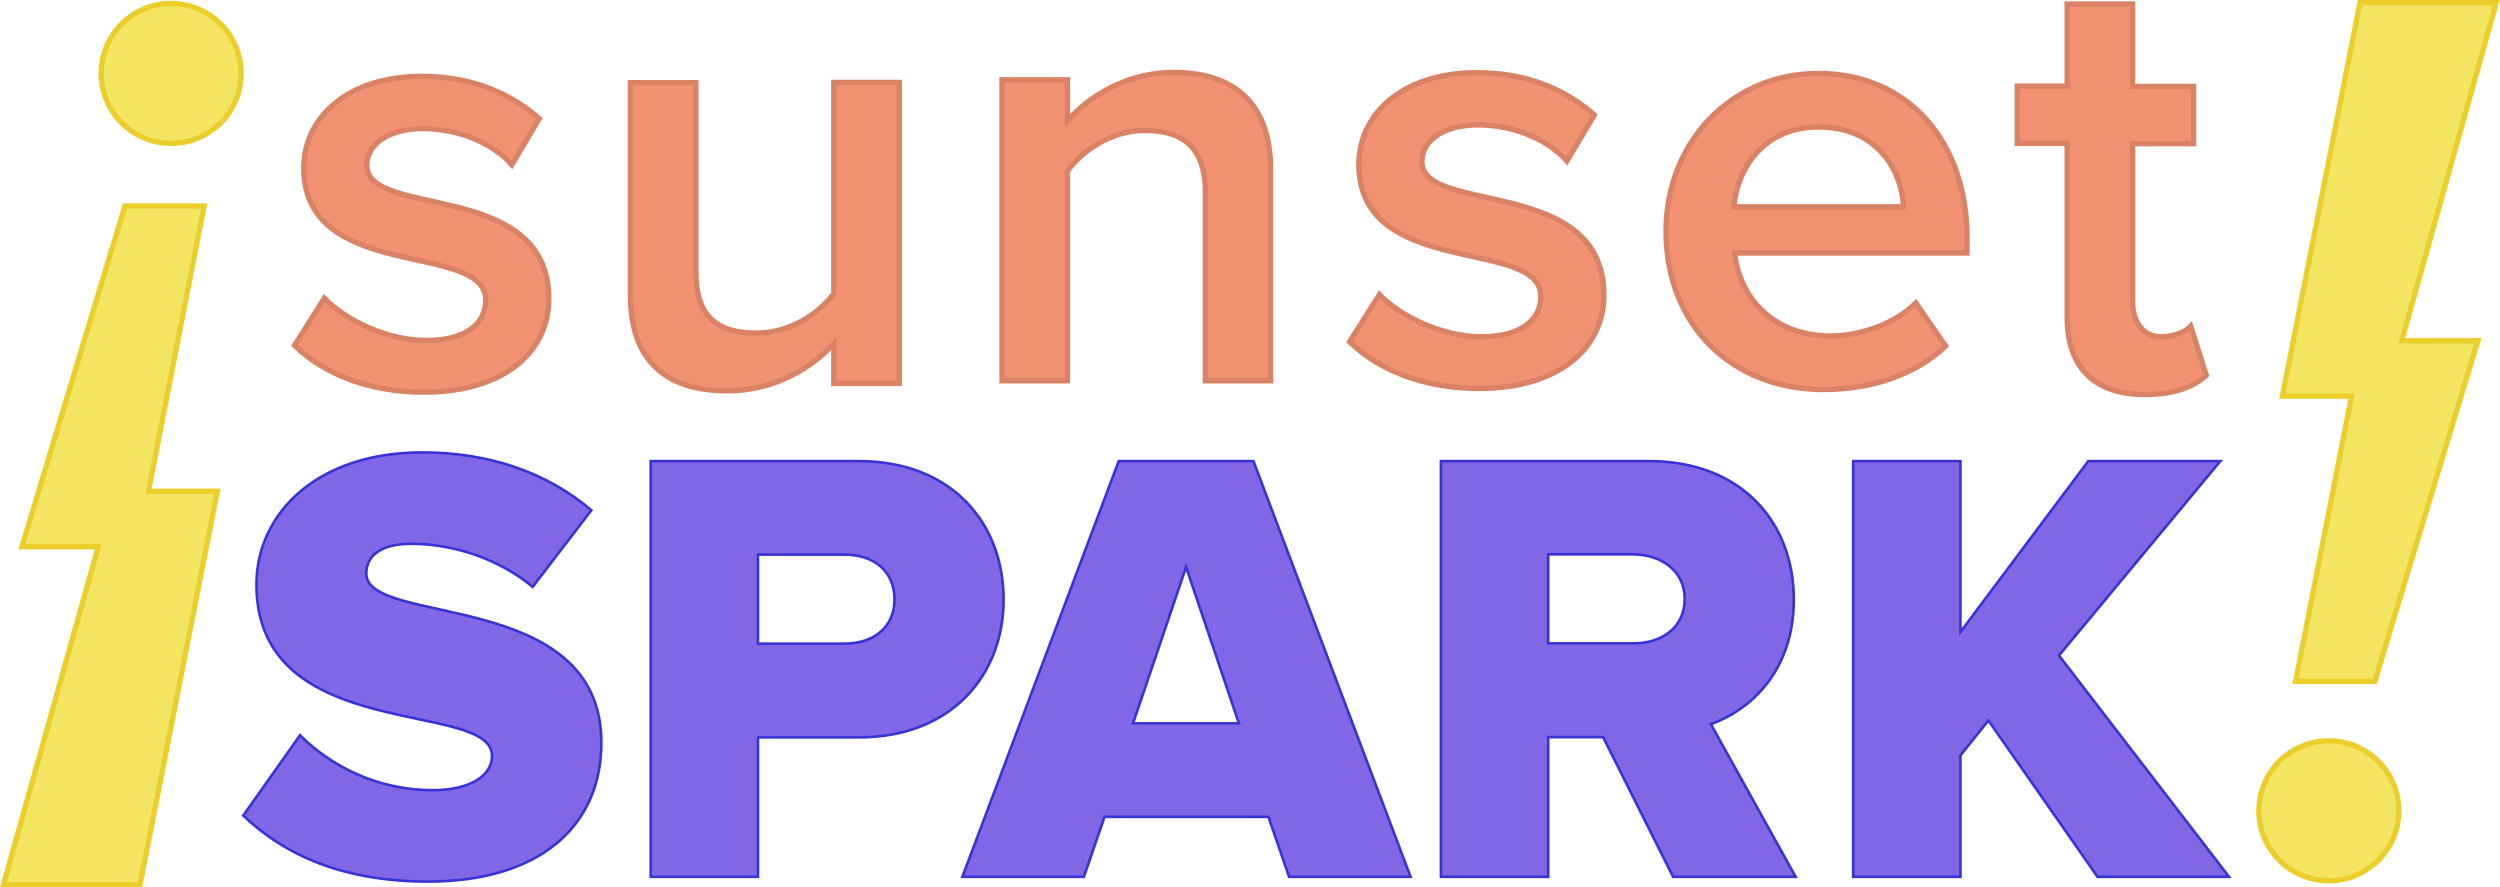 <?xml version="1.0" encoding="utf-8"?>
<!-- Generator: Adobe Illustrator 17.0.2, SVG Export Plug-In . SVG Version: 6.00 Build 0)  -->
<!DOCTYPE svg PUBLIC "-//W3C//DTD SVG 1.1//EN" "http://www.w3.org/Graphics/SVG/1.1/DTD/svg11.dtd">
<svg version="1.1" id="Layer_1" xmlns="http://www.w3.org/2000/svg" xmlns:xlink="http://www.w3.org/1999/xlink" x="0px" y="0px"
	 width="946.6px" height="336px" viewBox="0 0 946.6 336" style="enable-background:new 0 0 946.6 336;" xml:space="preserve">
<style type="text/css">
	.st0{fill:#8167E6;stroke:#3833D4;stroke-miterlimit:10;}
	.st1{fill:#F09171;stroke:#DA8265;stroke-width:2;stroke-miterlimit:10;}
	.st2{fill:#F3E462;stroke:#EBCE2A;stroke-width:2;stroke-miterlimit:10;}
</style>
<g>
	<path class="st0" d="M92.1,308.8l21.5-30.4c11.3,11.3,28.8,20.8,50.3,20.8c13.9,0,22.4-5.4,22.4-13c0-21.5-89.2-4.2-89.2-64.9
		c0-26.4,22.4-50,62.8-50c25.3,0,47.2,7.6,64,21.9l-22.2,29c-13.2-10.9-30.4-16.3-46-16.3c-11.8,0-17,4.7-17,11.3
		c0,20.1,89,5.4,89,64c0,31.6-23.4,52.6-65.6,52.6C130.1,333.8,107.9,323.9,92.1,308.8z"/>
	<path class="st0" d="M246.4,332V174.6h78.8c35.4,0,54.8,23.8,54.8,52.4c0,28.3-19.4,52.2-54.8,52.2H287V332H246.4z M338.7,227
		c0-10.9-8-17-18.9-17H287v33.7h32.8C330.7,243.7,338.7,237.6,338.7,227z"/>
	<path class="st0" d="M488.1,332l-7.8-22.7h-62.1l-7.8,22.7h-46l59.2-157.4h51L534.1,332H488.1z M449.1,214.7l-20.1,59.2h40.1
		L449.1,214.7z"/>
	<path class="st0" d="M633.5,332L607,279.1h-20.8V332h-40.6V174.6h78.8c34.9,0,54.8,23.1,54.8,52.4c0,27.4-16.8,42-31.4,47.2
		l32.1,57.8H633.5z M637.9,226.7c0-10.6-9-16.8-19.6-16.8h-32.1v33.7h32.1C629,243.7,637.9,237.8,637.9,226.7z"/>
	<path class="st0" d="M794.2,332l-41.3-59.2L742.3,286v46h-40.6V174.6h40.6v64.7l48.4-64.7h50l-61.1,73.6L844,332H794.2z"/>
</g>
<g>
	<g>
		<path class="st1" d="M111.5,130.8l11.3-17.9c8,8.3,23.8,16,38.7,16c14.9,0,22.4-6.4,22.4-15.3c0-22.4-68.9-6.4-68.9-50
			c0-18.6,16-34.7,44.8-34.7c19.4,0,34,6.8,44.4,16l-10.4,17.5c-6.8-7.8-19.6-13.7-33.7-13.7c-13,0-21.2,5.9-21.2,13.9
			c0,20.3,68.9,5.2,68.9,50.5c0,20.1-16.8,35.4-47.4,35.4C141,148.5,123.3,142.3,111.5,130.8z"/>
	</g>
	<g>
		<path class="st1" d="M315.7,145.2v-15.1c-8.3,9.2-22.4,17.9-40.4,17.9c-24.5,0-36.6-12.7-36.6-36.1V31.3h24.8V103
			c0,17.7,9,23.1,22.9,23.1c12.5,0,23.4-7.1,29.3-14.9v-80h24.8v114H315.7z"/>
	</g>
	<g>
		<path class="st1" d="M456.4,144.2V73c0-17.7-9-23.6-22.9-23.6c-12.7,0-23.6,7.6-29.3,15.3v79.5h-24.8v-114h24.8v15.6
			c7.6-9,22.2-18.4,40.1-18.4c24.5,0,36.8,13.2,36.8,36.6v80.2H456.4z"/>
	</g>
	<g>
		<path class="st1" d="M511,129.4l11.3-17.9c8,8.3,23.8,16,38.7,16s22.4-6.4,22.4-15.3c0-22.4-68.9-6.4-68.9-50
			c0-18.6,16-34.7,44.8-34.7c19.4,0,34,6.8,44.4,16l-10.4,17.5c-6.8-7.8-19.6-13.7-33.7-13.7c-13,0-21.2,5.9-21.2,13.9
			c0,20.3,68.9,5.2,68.9,50.5c0,20.1-16.8,35.4-47.4,35.4C540.5,147.1,522.8,140.9,511,129.4z"/>
	</g>
	<g>
		<path class="st1" d="M630.8,87.5c0-33,24.1-59.7,57.8-59.7c34.2,0,56.2,26.2,56.2,62.1v5.9h-88c1.9,17.2,14.9,31.4,36.3,31.4
			c11.1,0,24.3-4.5,32.3-12.5l11.3,16.3c-11.3,10.9-28.1,16.5-46.3,16.5C656.2,147.5,630.8,123.6,630.8,87.5z M688.6,48.1
			c-21.2,0-30.9,16.3-32.1,30.2h64.2C720.2,64.9,711,48.1,688.6,48.1z"/>
	</g>
	<g>
		<path class="st1" d="M782.7,120.2V54.3h-18.9V32.6h18.9V1.5h24.8v31.2h23.1v21.7h-23.1V114c0,7.8,3.8,13.5,10.9,13.5
			c4.7,0,9.2-1.9,11.1-4l5.9,18.6c-4.5,4.2-11.8,7.3-23.4,7.3C792.9,149.4,782.7,139,782.7,120.2z"/>
	</g>
</g>
<g>
	<polygon class="st2" points="47.3,78 77.3,78 56.2,186 82.3,186 53,335 1.3,335 37.2,207 8.3,207 	"/>
	<circle class="st2" cx="64.8" cy="27.8" r="26.5"/>
</g>
<g>
	<polygon class="st2" points="899.2,258 869.2,258 890.4,150 864.2,150 893.6,1 945.2,1 909.4,129 938.2,129 	"/>
	<circle class="st2" cx="881.8" cy="307" r="26.5"/>
</g>
</svg>
